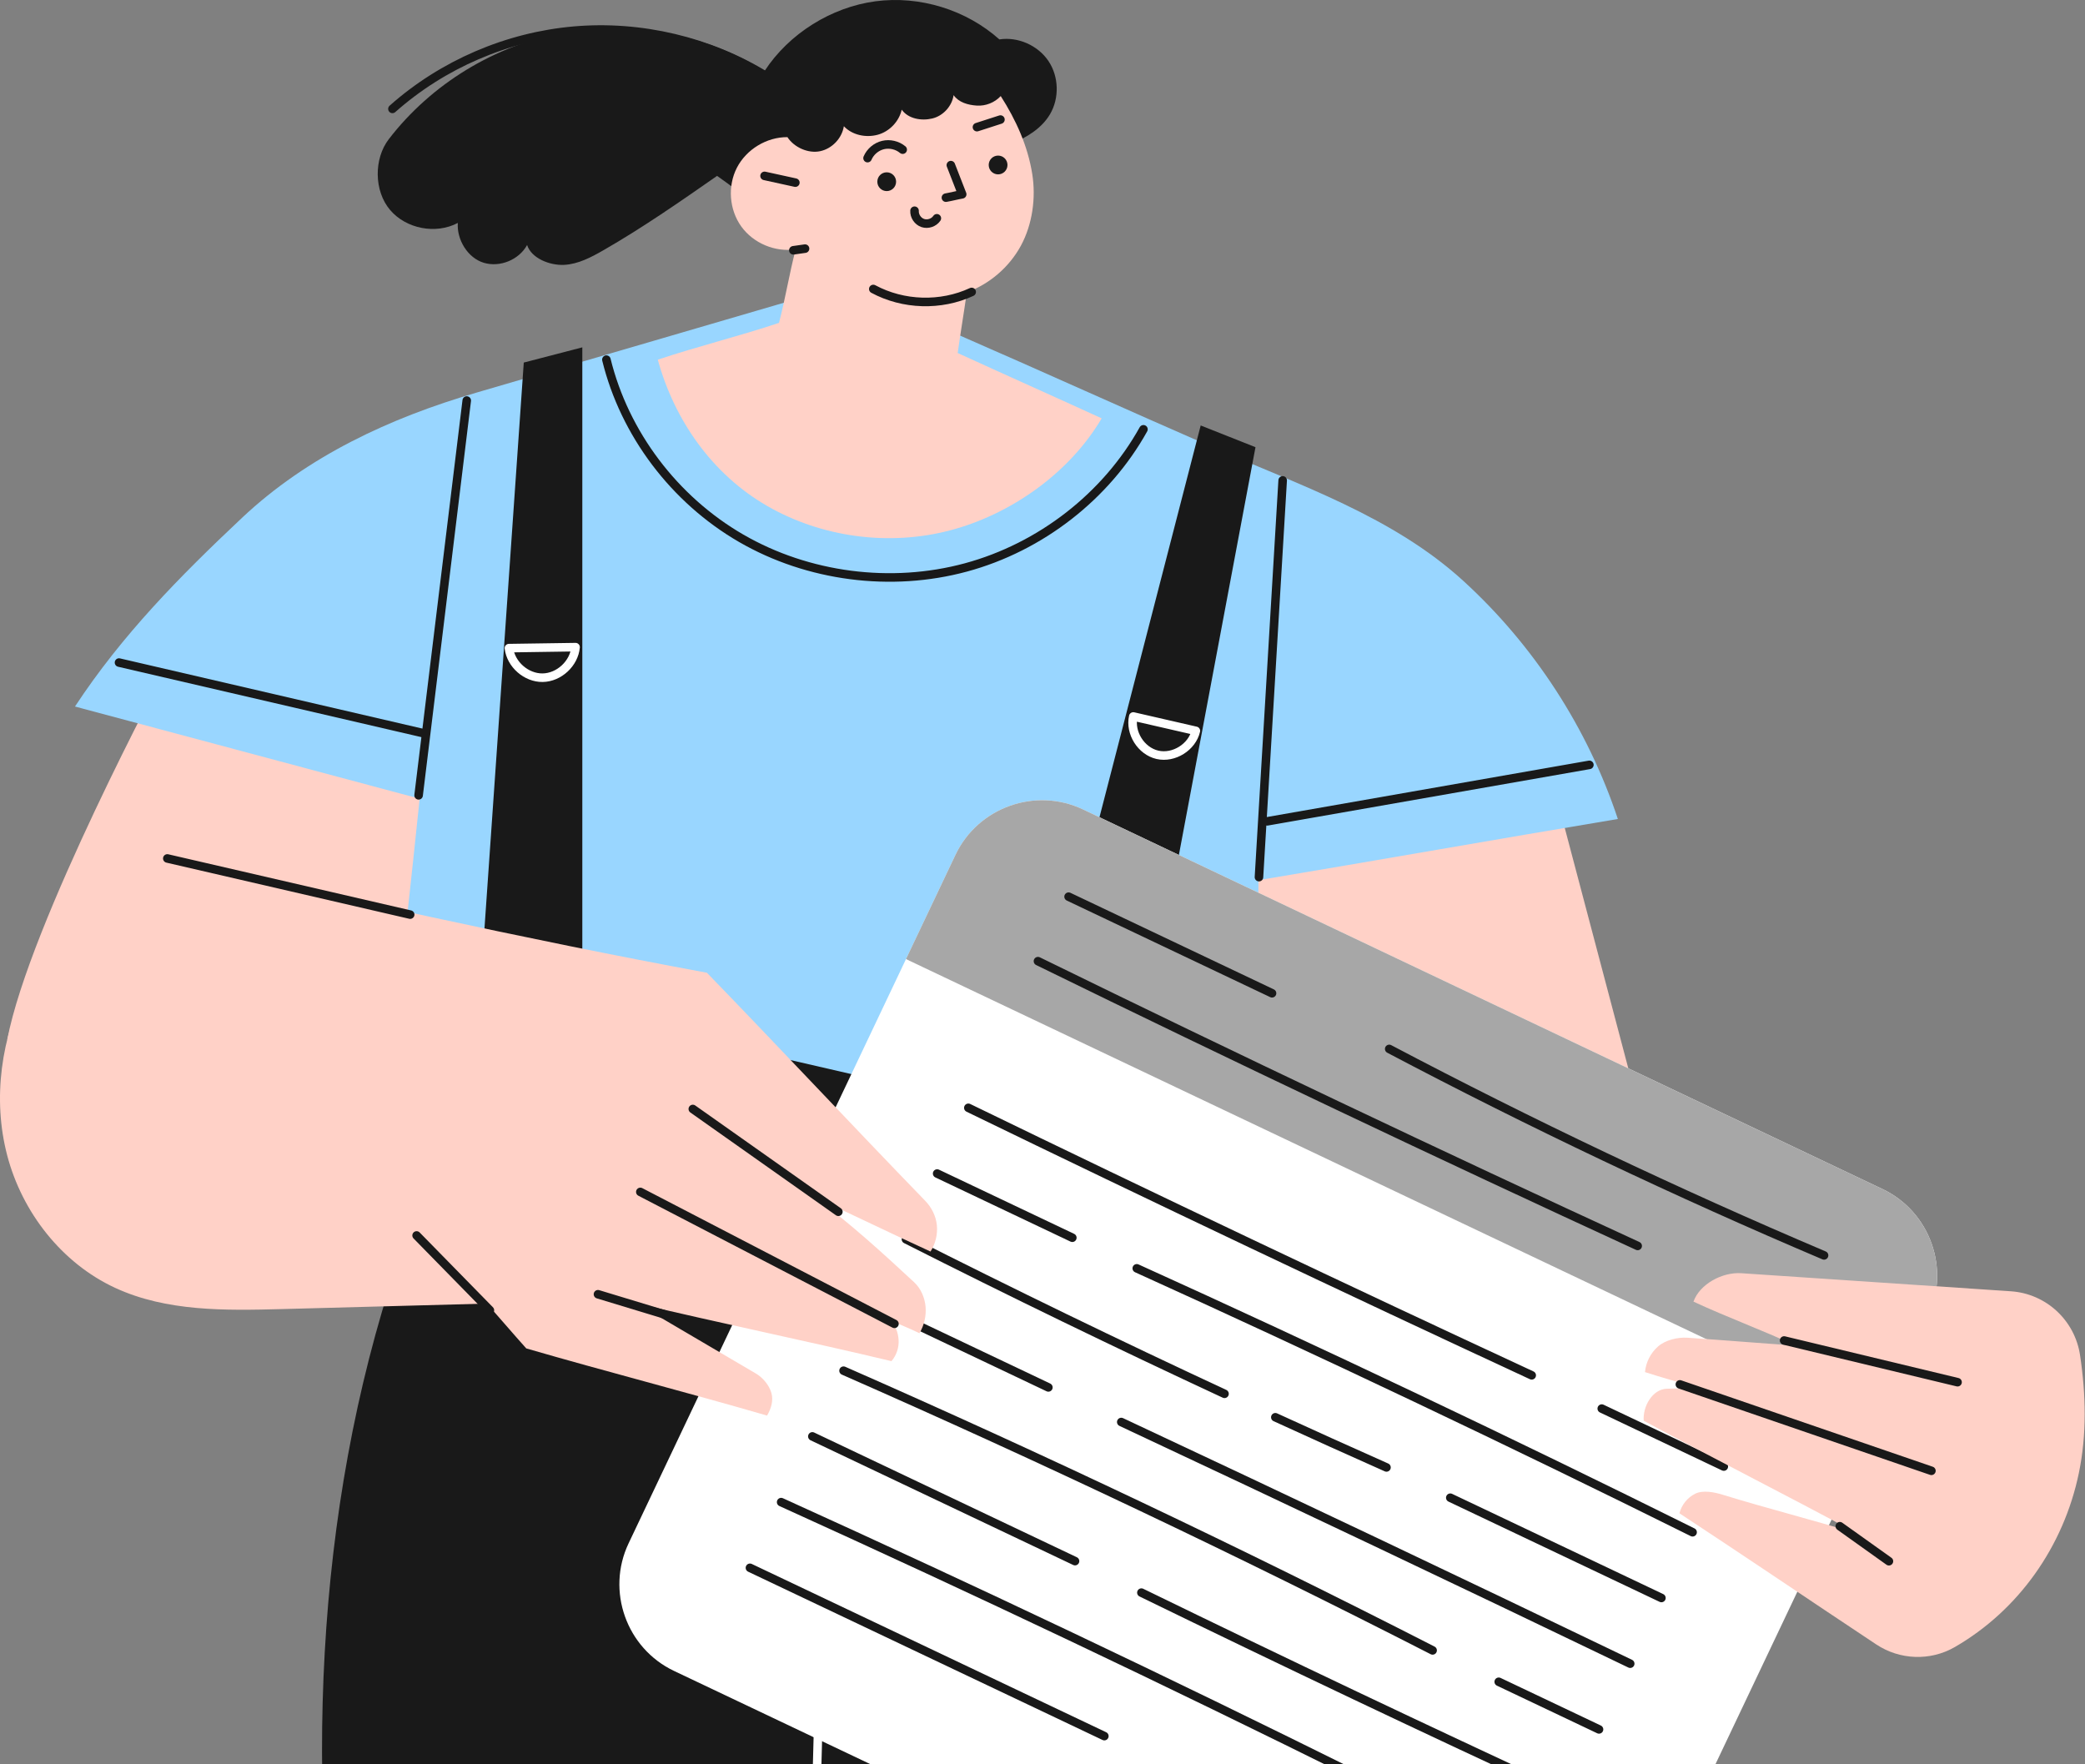 <svg width="195" height="165" viewBox="0 0 195 165" fill="none" xmlns="http://www.w3.org/2000/svg">
<rect x="0" y="0" width="195" height="165" fill="#808080" stroke="none"/>
<g clip-path="url(#clip0_13014_202904)">
<path d="M145.033 72.469L154.522 108.366L114.425 101.27V76.811L145.033 72.469Z" fill="#FFD1C7"/>
<path d="M0.676 97.235C2.746 86.379 15.531 62.523 15.531 62.523L43.427 71.321L41.199 94.496L0.676 97.235Z" fill="#FFD1C7"/>
<path d="M136.87 54.336C130.269 48.307 121.622 45.406 113.427 41.832C105.386 38.325 97.392 34.697 89.35 31.191C86.726 32.456 83.817 33.343 80.923 33.014C78.029 32.685 75.272 30.767 74.249 28.039C64.351 30.933 54.452 33.826 44.554 36.72C36.477 39.082 28.774 42.654 22.643 48.419C16.807 53.907 11.412 59.381 7.012 66.074C17.711 68.946 28.548 71.822 39.248 74.695C37.553 91.034 36.589 98.431 34.894 114.77L116.936 125.803C117.036 111.294 117.601 96.823 117.701 82.315C128.94 80.442 140.071 78.466 151.31 76.593C148.495 68.107 143.471 60.365 136.87 54.336Z" fill="#99D6FF"/>
<path d="M56.713 33.633C58.41 40.553 63.068 46.726 69.322 50.341C75.575 53.955 83.339 54.962 90.336 53.067C97.333 51.171 103.468 46.398 106.941 40.149" stroke="#191919" stroke-width="0.8" stroke-miterlimit="10" stroke-linecap="round" stroke-linejoin="round"/>
<path d="M43.652 37.459C42.151 49.766 40.65 62.073 39.15 74.38" stroke="#191919" stroke-width="0.8" stroke-miterlimit="10" stroke-linecap="round" stroke-linejoin="round"/>
<path d="M119.962 44.926C119.223 57.294 118.484 69.662 117.745 82.03" stroke="#191919" stroke-width="0.8" stroke-miterlimit="10" stroke-linecap="round" stroke-linejoin="round"/>
<path d="M118.514 76.811C128.558 75.051 138.602 73.291 148.646 71.531" stroke="#191919" stroke-width="0.8" stroke-miterlimit="10" stroke-linecap="round" stroke-linejoin="round"/>
<path d="M11.13 61.963C20.611 64.163 30.093 66.363 39.574 68.564" stroke="#191919" stroke-width="0.8" stroke-miterlimit="10" stroke-linecap="round" stroke-linejoin="round"/>
<path d="M123.84 228.883C126.611 216.403 128.95 203.972 131.721 191.491C137.32 166.276 141.557 139.77 138.79 114.089L105.294 106.368L117.42 41.822L112.295 39.79L95.666 104.148L54.461 94.65V32.484L48.986 33.907L44.309 101.246C32.874 123.139 29.007 148.327 30.383 173.186C32.663 214.371 28.427 256.197 27.762 297.44C46.189 296.913 64.43 296.897 82.857 296.37C83.351 299.891 83.813 303.45 84.307 306.971C105.845 299.606 127.284 292.459 148.822 285.093C140.452 266.714 132.208 247.261 123.84 228.883Z" fill="#191919"/>
<path d="M47.596 60.614C47.777 62.136 49.222 63.401 50.755 63.379C52.288 63.355 53.694 62.048 53.83 60.522L47.596 60.614Z" stroke="white" stroke-width="0.8" stroke-miterlimit="10" stroke-linecap="round" stroke-linejoin="round"/>
<path d="M105.99 67.006C105.647 68.535 106.721 70.239 108.249 70.59C109.777 70.941 111.486 69.875 111.844 68.35L105.99 67.006Z" stroke="white" stroke-width="0.8" stroke-miterlimit="10" stroke-linecap="round" stroke-linejoin="round"/>
<path d="M76.876 148.135C76.356 167.595 75.836 187.055 75.315 206.516C74.496 237.146 77.219 267.574 83.009 297.663" stroke="white" stroke-width="0.8" stroke-miterlimit="10" stroke-linecap="round" stroke-linejoin="round"/>
<path d="M180.313 123.13L149.739 187.522C147.628 191.969 142.259 193.881 137.812 191.769L63.035 156.264C58.588 154.152 56.676 148.784 58.788 144.337L89.362 79.945C91.474 75.498 96.842 73.586 101.289 75.698L176.066 111.203C180.513 113.314 182.424 118.683 180.313 123.13Z" fill="white"/>
<path d="M180.313 123.13L175.684 132.879L84.732 89.694L89.361 79.945C91.473 75.498 96.841 73.586 101.288 75.698L176.065 111.203C180.513 113.314 182.424 118.683 180.313 123.13Z" fill="#A7A7A7"/>
<path d="M129.927 98.096C143.143 105.064 156.793 111.545 170.595 117.405" stroke="#191919" stroke-width="0.8" stroke-miterlimit="10" stroke-linecap="round" stroke-linejoin="round"/>
<path d="M99.94 83.857C106.282 86.868 112.625 89.88 118.967 92.891" stroke="#191919" stroke-width="0.8" stroke-miterlimit="10" stroke-linecap="round" stroke-linejoin="round"/>
<path d="M97.076 89.889C115.419 98.869 134.756 108.05 153.164 116.52" stroke="#191919" stroke-width="0.8" stroke-miterlimit="10" stroke-linecap="round" stroke-linejoin="round"/>
<path d="M149.805 131.732C153.61 133.539 157.414 135.345 161.219 137.152" stroke="#191919" stroke-width="0.8" stroke-miterlimit="10" stroke-linecap="round" stroke-linejoin="round"/>
<path d="M90.564 103.604C107.8 111.978 126 120.62 143.253 128.621" stroke="#191919" stroke-width="0.8" stroke-miterlimit="10" stroke-linecap="round" stroke-linejoin="round"/>
<path d="M106.317 118.615C123.299 126.307 141.498 134.948 158.3 143.297" stroke="#191919" stroke-width="0.8" stroke-miterlimit="10" stroke-linecap="round" stroke-linejoin="round"/>
<path d="M87.647 109.75C91.861 111.751 96.075 113.752 100.289 115.753" stroke="#191919" stroke-width="0.8" stroke-miterlimit="10" stroke-linecap="round" stroke-linejoin="round"/>
<path d="M135.639 140.068C142.221 143.193 148.802 146.318 155.384 149.443" stroke="#191919" stroke-width="0.8" stroke-miterlimit="10" stroke-linecap="round" stroke-linejoin="round"/>
<path d="M119.276 132.543C122.732 134.126 126.197 135.691 129.671 137.235" stroke="#191919" stroke-width="0.8" stroke-miterlimit="10" stroke-linecap="round" stroke-linejoin="round"/>
<path d="M84.728 115.896C94.579 120.878 104.511 125.698 114.522 130.349" stroke="#191919" stroke-width="0.8" stroke-miterlimit="10" stroke-linecap="round" stroke-linejoin="round"/>
<path d="M104.866 132.988C120.771 140.439 136.696 148 152.465 155.588" stroke="#191919" stroke-width="0.8" stroke-miterlimit="10" stroke-linecap="round" stroke-linejoin="round"/>
<path d="M81.811 122.041C87.224 124.611 92.635 127.181 98.049 129.751" stroke="#191919" stroke-width="0.8" stroke-miterlimit="10" stroke-linecap="round" stroke-linejoin="round"/>
<path d="M140.169 157.281C143.295 158.765 146.421 160.25 149.548 161.734" stroke="#191919" stroke-width="0.8" stroke-miterlimit="10" stroke-linecap="round" stroke-linejoin="round"/>
<path d="M78.893 128.188C97.597 136.406 115.797 145.048 133.985 154.346" stroke="#191919" stroke-width="0.8" stroke-miterlimit="10" stroke-linecap="round" stroke-linejoin="round"/>
<path d="M106.749 148.943C120.519 155.651 133.031 161.591 146.63 167.879" stroke="#191919" stroke-width="0.8" stroke-miterlimit="10" stroke-linecap="round" stroke-linejoin="round"/>
<path d="M75.975 134.332C84.164 138.22 92.352 142.108 100.541 145.996" stroke="#191919" stroke-width="0.8" stroke-miterlimit="10" stroke-linecap="round" stroke-linejoin="round"/>
<path d="M73.057 140.479C91.656 148.918 108.718 157.019 127.132 166.155" stroke="#191919" stroke-width="0.8" stroke-miterlimit="10" stroke-linecap="round" stroke-linejoin="round"/>
<path d="M70.139 146.623C81.187 151.869 92.236 157.115 103.284 162.361" stroke="#191919" stroke-width="0.8" stroke-miterlimit="10" stroke-linecap="round" stroke-linejoin="round"/>
<path d="M36.702 10.184C41.39 6.02 47.44 3.415 53.686 2.87C59.933 2.325 66.342 3.844 71.68 7.134" stroke="#191919" stroke-width="0.8" stroke-miterlimit="10" stroke-linecap="round" stroke-linejoin="round"/>
<path d="M98.051 5.698C97.068 4.244 95.204 3.416 93.469 3.686C90.36 0.911 86.016 -0.426 81.884 0.12C77.752 0.666 73.793 3.143 71.512 6.631C65.968 3.188 59.131 1.887 52.71 3.052C46.289 4.218 40.345 7.84 36.365 13.011C34.948 14.853 34.977 17.865 36.482 19.635C37.987 21.405 40.764 21.937 42.817 20.849C42.707 22.418 43.752 24.135 45.261 24.58C46.77 25.024 48.539 24.294 49.297 22.916C49.705 24.168 51.436 24.836 52.752 24.771C54.067 24.706 55.278 24.066 56.42 23.411C60.098 21.3 63.585 18.873 67.065 16.449C68.151 17.208 69.196 18.021 70.282 18.78L94.567 13.439C96.006 12.873 97.408 12.019 98.198 10.69C99.093 9.178 99.034 7.153 98.051 5.698Z" fill="#191919"/>
<path d="M103.034 39.124C98.584 37.084 94.017 35.054 89.567 33.015C89.835 31.111 90.151 29.244 90.419 27.34C92.555 26.562 94.388 24.983 95.474 22.987C96.559 20.99 96.9 18.507 96.54 16.263C96.121 13.642 95.025 11.221 93.594 8.984C93.029 9.594 92.181 9.931 91.353 9.875C90.522 9.819 89.663 9.578 89.186 8.898C89.034 9.934 88.207 10.838 87.189 11.081C86.171 11.324 84.938 11.111 84.334 10.255C84.084 11.365 83.184 12.304 82.087 12.602C80.987 12.9 79.7 12.637 78.922 11.804C78.745 12.932 77.822 13.904 76.704 14.14C75.588 14.377 74.266 13.783 73.644 12.825C71.709 12.812 69.811 13.96 68.922 15.679C68.034 17.399 68.198 19.611 69.329 21.182C70.46 22.753 72.505 23.609 74.418 23.313C73.808 25.63 73.466 27.879 72.855 30.196C69.108 31.449 65.269 32.385 61.52 33.637C63.084 39.331 66.638 44.372 71.754 47.319C76.871 50.265 83.162 51.102 88.871 49.595C94.582 48.088 100.038 44.212 103.034 39.124Z" fill="#FFD1C7"/>
<path d="M93.347 16.307C93.832 16.307 94.225 15.914 94.225 15.429C94.225 14.944 93.832 14.551 93.347 14.551C92.862 14.551 92.469 14.944 92.469 15.429C92.469 15.914 92.862 16.307 93.347 16.307Z" fill="#191919"/>
<path d="M83.808 16.993C83.808 16.508 83.415 16.115 82.93 16.115C82.445 16.115 82.052 16.508 82.052 16.993C82.052 17.478 82.445 17.871 82.93 17.871C83.415 17.871 83.808 17.478 83.808 16.993Z" fill="#191919"/>
<path d="M71.505 16.449C72.465 16.659 73.426 16.87 74.386 17.08" stroke="#191919" stroke-width="0.8" stroke-miterlimit="10" stroke-linecap="round" stroke-linejoin="round"/>
<path d="M81.138 14.787C81.394 14.185 81.946 13.717 82.582 13.564C83.218 13.411 83.922 13.575 84.424 13.995" stroke="#191919" stroke-width="0.8" stroke-miterlimit="10" stroke-linecap="round" stroke-linejoin="round"/>
<path d="M91.37 11.891C92.102 11.655 92.834 11.418 93.566 11.182" stroke="#191919" stroke-width="0.8" stroke-miterlimit="10" stroke-linecap="round" stroke-linejoin="round"/>
<path d="M88.467 18.484C88.962 18.398 89.494 18.256 89.989 18.17C89.635 17.261 89.282 16.352 88.928 15.443" stroke="#191919" stroke-width="0.8" stroke-miterlimit="10" stroke-linecap="round" stroke-linejoin="round"/>
<path d="M85.533 19.707C85.502 20.203 85.835 20.699 86.306 20.858C86.776 21.017 87.342 20.826 87.619 20.414" stroke="#191919" stroke-width="0.8" stroke-miterlimit="10" stroke-linecap="round" stroke-linejoin="round"/>
<path d="M81.675 27.027C84.474 28.538 87.989 28.644 90.875 27.304" stroke="#191919" stroke-width="0.8" stroke-miterlimit="10" stroke-linecap="round" stroke-linejoin="round"/>
<path d="M74.198 23.407C74.563 23.355 74.927 23.304 75.292 23.252" stroke="#191919" stroke-width="0.8" stroke-miterlimit="10" stroke-linecap="round" stroke-linejoin="round"/>
<path d="M71.741 132.386C64.189 130.193 56.772 128.296 49.219 126.104C47.996 124.742 46.751 123.274 45.528 121.912C39.145 122.083 32.762 122.254 26.379 122.425C21.082 122.567 15.565 122.666 10.758 120.436C5.773 118.124 2.073 113.379 0.676 108.064C-0.72 102.749 0.106 96.953 2.592 92.052C5.077 87.151 9.624 82.758 14.368 79.986C31.568 83.876 48.773 87.767 66.114 90.972C73.023 98.1 79.624 105.174 86.534 112.302C87.131 112.917 87.539 113.737 87.621 114.59C87.702 115.444 87.49 116.322 87.027 117.044C83.442 115.413 79.861 113.647 76.276 112.016C79.544 114.436 82.511 117.144 85.491 119.911C86.122 120.496 86.49 121.352 86.564 122.21C86.637 123.067 86.434 123.946 85.992 124.684C85.101 124.238 84.084 123.862 83.193 123.416C83.735 123.891 83.991 124.578 84.041 125.297C84.09 126.016 83.845 126.75 83.374 127.295C75.494 125.412 67.363 123.749 59.484 121.865C63.199 124.046 66.99 126.278 70.705 128.459C71.353 128.84 71.938 129.545 72.144 130.268C72.349 130.991 72.118 131.735 71.741 132.386Z" fill="#FFD1C7"/>
<path d="M15.648 80.283C23.219 82.033 30.79 83.783 38.361 85.534" stroke="#191919" stroke-width="0.8" stroke-miterlimit="10" stroke-linecap="round" stroke-linejoin="round"/>
<path d="M38.963 115.541C41.248 117.873 43.532 120.205 45.817 122.537" stroke="#191919" stroke-width="0.8" stroke-miterlimit="10" stroke-linecap="round" stroke-linejoin="round"/>
<path d="M55.926 121.039C58.018 121.674 60.11 122.309 62.202 122.943" stroke="#191919" stroke-width="0.8" stroke-miterlimit="10" stroke-linecap="round" stroke-linejoin="round"/>
<path d="M59.887 111.469C67.809 115.581 75.731 119.693 83.653 123.805" stroke="#191919" stroke-width="0.8" stroke-miterlimit="10" stroke-linecap="round" stroke-linejoin="round"/>
<path d="M64.795 103.713C69.333 106.917 73.871 110.12 78.408 113.324" stroke="#191919" stroke-width="0.8" stroke-miterlimit="10" stroke-linecap="round" stroke-linejoin="round"/>
<path d="M175.478 153.789C169.312 149.7 163.302 145.614 157.071 141.524C157.266 140.741 157.817 140.053 158.54 139.694C159.263 139.335 160.328 139.546 161.1 139.784C165.267 141.069 169.577 142.149 173.744 143.435C167.13 139.847 160.344 136.454 153.73 132.867C153.628 131.528 154.538 129.925 155.88 129.876C156.752 129.844 157.839 129.834 158.711 129.802C157.129 129.284 155.431 128.838 153.849 128.32C153.93 127.403 154.378 126.523 155.073 125.918C155.768 125.314 156.905 125.044 157.824 125.105C161.242 125.332 164.506 125.612 167.924 125.838C164.834 124.393 161.471 123.172 158.381 121.727C158.976 120.07 161.093 118.953 162.85 119.071L188.071 120.762C191.361 120.983 194.046 123.471 194.537 126.733C195.09 130.412 195.176 134.146 194.424 137.766C192.996 144.647 188.771 150.602 182.819 154.036C180.531 155.355 177.678 155.248 175.478 153.789Z" fill="#FFD1C7"/>
<path d="M157.11 129.469C164.952 132.163 172.794 134.856 180.635 137.55" stroke="#191919" stroke-width="0.8" stroke-miterlimit="10" stroke-linecap="round" stroke-linejoin="round"/>
<path d="M166.86 125.365C172.267 126.665 177.673 127.964 183.08 129.264" stroke="#191919" stroke-width="0.8" stroke-miterlimit="10" stroke-linecap="round" stroke-linejoin="round"/>
<path d="M172.069 142.732C173.6 143.824 175.131 144.915 176.662 146.007" stroke="#191919" stroke-width="0.8" stroke-miterlimit="10" stroke-linecap="round" stroke-linejoin="round"/>
</g>
<defs>
<clipPath id="clip0_13014_202904">
<rect width="195" height="165" fill="white"/>
</clipPath>
</defs>
</svg>
